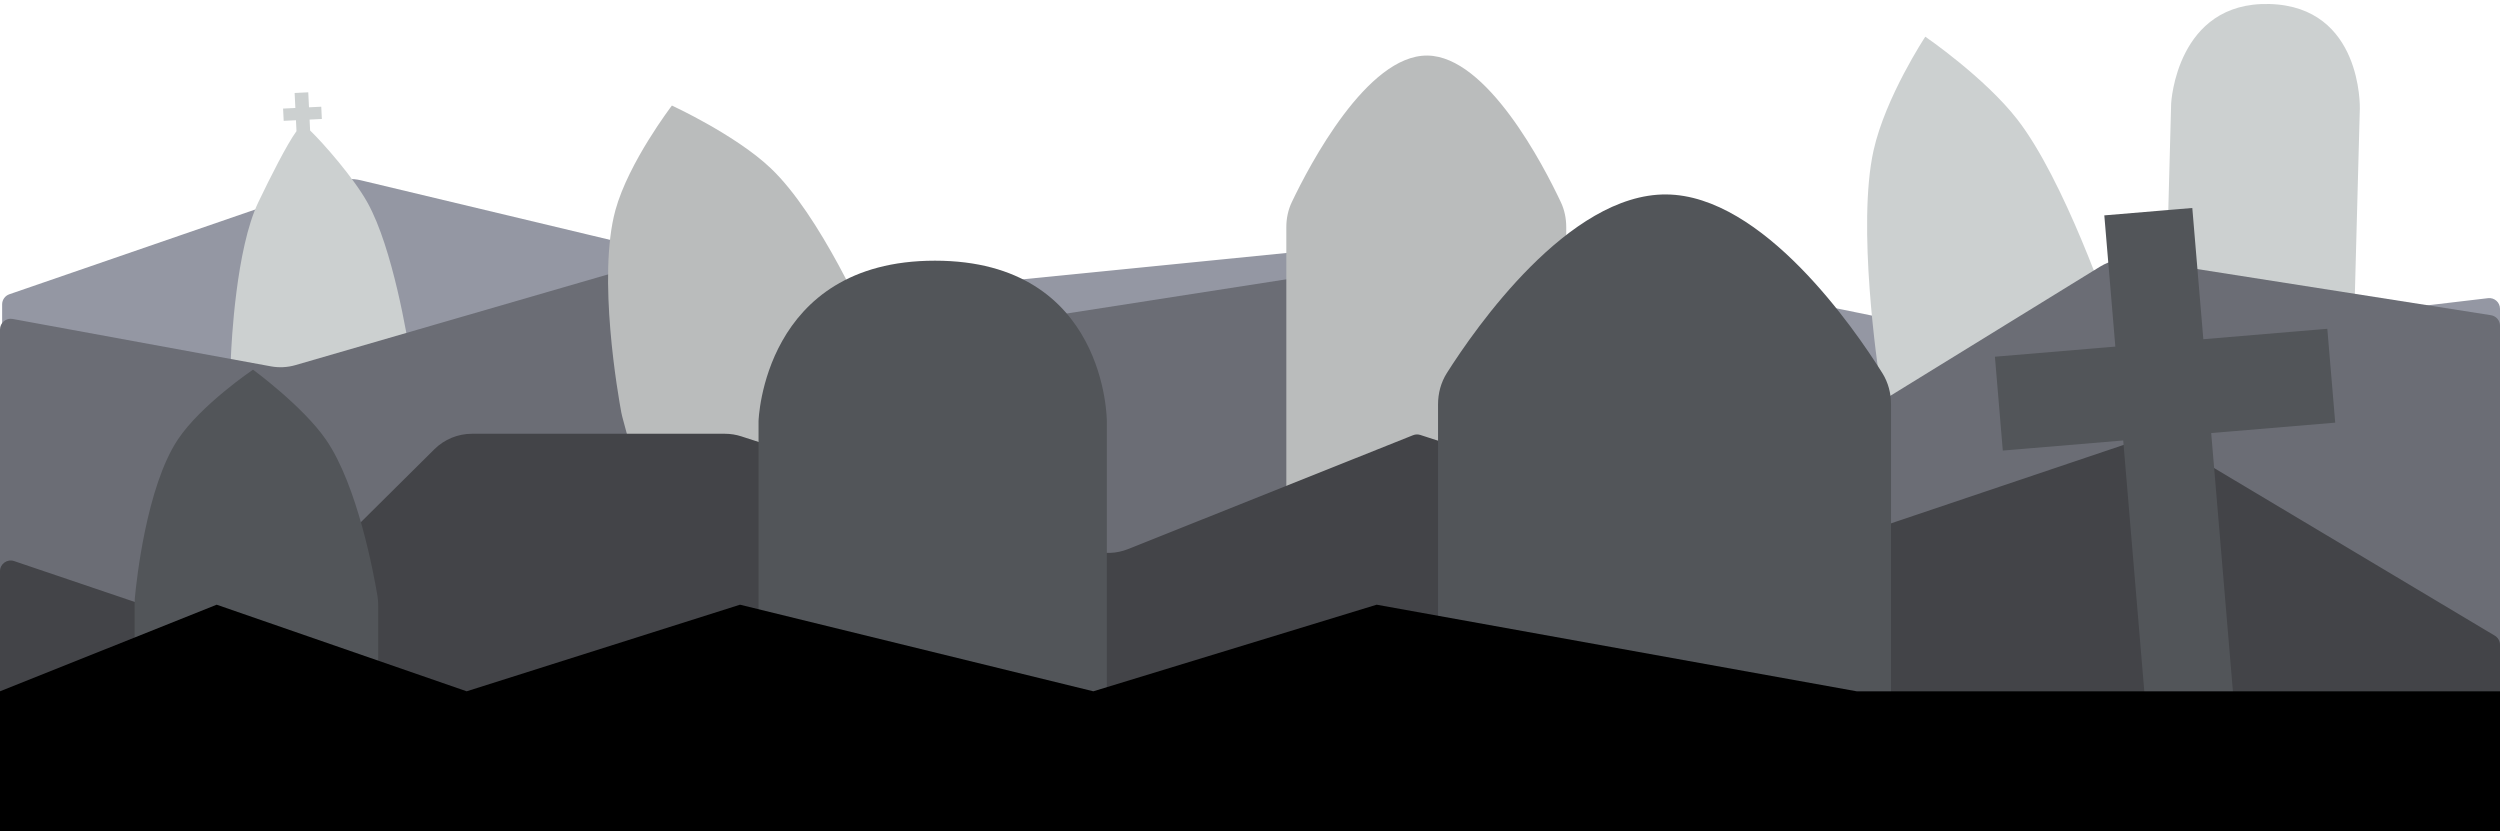 <svg viewBox="0 0 1170 389" fill="none" xmlns="http://www.w3.org/2000/svg">
<path d="M1 142.443C1 140.31 2.354 138.412 4.371 137.716L157.597 84.897C161.192 83.658 165.066 83.469 168.764 84.353L393.621 138.094C395.792 138.613 398.036 138.765 400.258 138.543L686.908 109.911C688.912 109.71 690.934 109.814 692.906 110.218L953.304 163.51C955.396 163.938 957.544 164.029 959.665 163.777L1164.41 139.54C1167.39 139.188 1170 141.511 1170 144.505V389H1V142.443Z" fill="#9497A3"/>
<path d="M110.206 243.973L108.051 168.968C108.033 168.367 108.033 167.798 108.057 167.199C108.327 160.483 110.469 116.444 120.874 94.685C126.46 83.006 134.362 67.381 138.756 61.377L138.507 56.273L132.766 56.552L132.486 50.81L138.228 50.531L137.887 43.514L144.266 43.203L144.608 50.221L150.349 49.941L150.629 55.683L144.887 55.962L145.135 61.066C151.366 67.061 165.643 83.359 172.056 94.951C183.825 116.223 190.688 158.072 192.033 166.86C192.204 167.975 192.294 169.066 192.327 170.188L194.46 244.411L110.206 243.973Z" fill="#CCD0D0"/>
<path d="M880.249 181.346L903.756 289.919L1014.49 265.945L991.132 158.071C990.915 157.069 990.66 156.118 990.334 155.146C986.952 145.067 965.94 83.996 944.087 55.871C928.777 36.167 901.04 17.173 901.04 17.173C901.04 17.173 882.389 45.41 876.82 70.435C868.995 105.602 878.715 171.683 879.949 179.732C880.032 180.274 880.133 180.81 880.249 181.346Z" fill="#CCD0D0"/>
<path d="M1016.1 48.378L1013.6 141.782L1101.9 144.146L1104.4 50.742C1104.4 50.742 1105.68 3.046 1062.1 1.88C1018.53 0.713 1016.1 48.378 1016.1 48.378Z" fill="#CCD0D0"/>
<path d="M0 154.182C0 151.059 2.831 148.701 5.903 149.264L126.791 171.453C130.611 172.154 134.542 171.955 138.272 170.873L308.179 121.562C311.722 120.533 315.45 120.302 319.093 120.885L485.945 147.558C488.526 147.971 491.155 147.976 493.738 147.574L662.456 121.299C667.869 120.457 673.408 121.414 678.223 124.026L838.297 210.849C839.87 211.703 841.779 211.65 843.303 210.712L982.735 124.843C987.811 121.718 993.836 120.508 999.724 121.433L1165.78 147.517C1168.21 147.899 1170 149.995 1170 152.457V389H0V154.182Z" fill="#6B6D75"/>
<path d="M291.242 195.12L315.993 287.156L435.739 254.953L411.223 163.793C410.885 162.537 410.479 161.334 409.967 160.14C405.689 150.17 383.741 100.645 360.76 78.785C344.322 63.149 314.455 49.397 314.455 49.397C314.455 49.397 294.162 75.941 288.018 98.348C279.497 129.425 289.284 185.04 290.783 193.121C290.911 193.806 291.061 194.447 291.242 195.12Z" fill="#BABCBC"/>
<path d="M602 106.362V237H733V106.29C733 102.252 732.207 98.286 730.485 94.633C722.395 77.467 695.934 26.271 667.985 26.001C639.802 25.729 612.831 77.27 604.571 94.58C602.812 98.267 602 102.277 602 106.362Z" fill="#BABCBC"/>
<path d="M0 267.318C0 263.894 3.363 261.484 6.605 262.582L99.231 293.976C108.207 297.018 118.132 294.723 124.862 288.048L203.29 210.251C207.973 205.606 214.301 203 220.896 203H339.236C341.862 203 344.472 203.414 346.97 204.226L510.874 257.544C516.435 259.353 522.454 259.156 527.884 256.986L661.319 203.672C662.405 203.238 663.609 203.198 664.721 203.56L831.405 257.782C836.518 259.445 842.032 259.416 847.127 257.697L1009.32 203L1167.56 297.486C1169.07 298.388 1170 300.019 1170 301.779V389H0V267.318Z" fill="#434448"/>
<path d="M355 197.042V344H518V197.042C518 197.042 518 122 437.558 122C357.117 122 355 197.042 355 197.042Z" fill="#525559"/>
<path d="M63 282.27V359H177V283.298C177 281.822 176.893 280.354 176.651 278.898C174.988 268.903 167.333 227.076 152.495 205.676C141.634 190.012 118.402 173 118.402 173C118.402 173 94.047 189.467 83.243 205.676C68.503 227.788 63.822 272.163 63.103 279.913C63.03 280.702 63 281.478 63 282.27Z" fill="#525559"/>
<path d="M673 189.324V348H885V189.236C885 184.06 883.693 179.009 880.946 174.622C867.873 153.739 825.033 91.33 779.785 91.001C734.147 90.67 690.474 153.525 677.136 174.57C674.336 178.989 673 184.093 673 189.324Z" fill="#525559"/>
<path d="M934.16 167.399L937.767 210.328L994.126 205.592L1007.85 368.959L1048.03 365.583L1034.3 202.216L1092.34 197.34L1088.73 154.412L1030.7 159.288L1025.54 97.876L985.359 101.252L990.519 162.664L934.16 167.399Z" fill="#525559" stroke="#525559"/>
<path d="M1170 389V323.529H868.92L644.28 283L511.68 323.529L346.32 283L218.4 323.529L101.4 283L0 323.529V389H1170Z" fill="black"/>
</svg>
